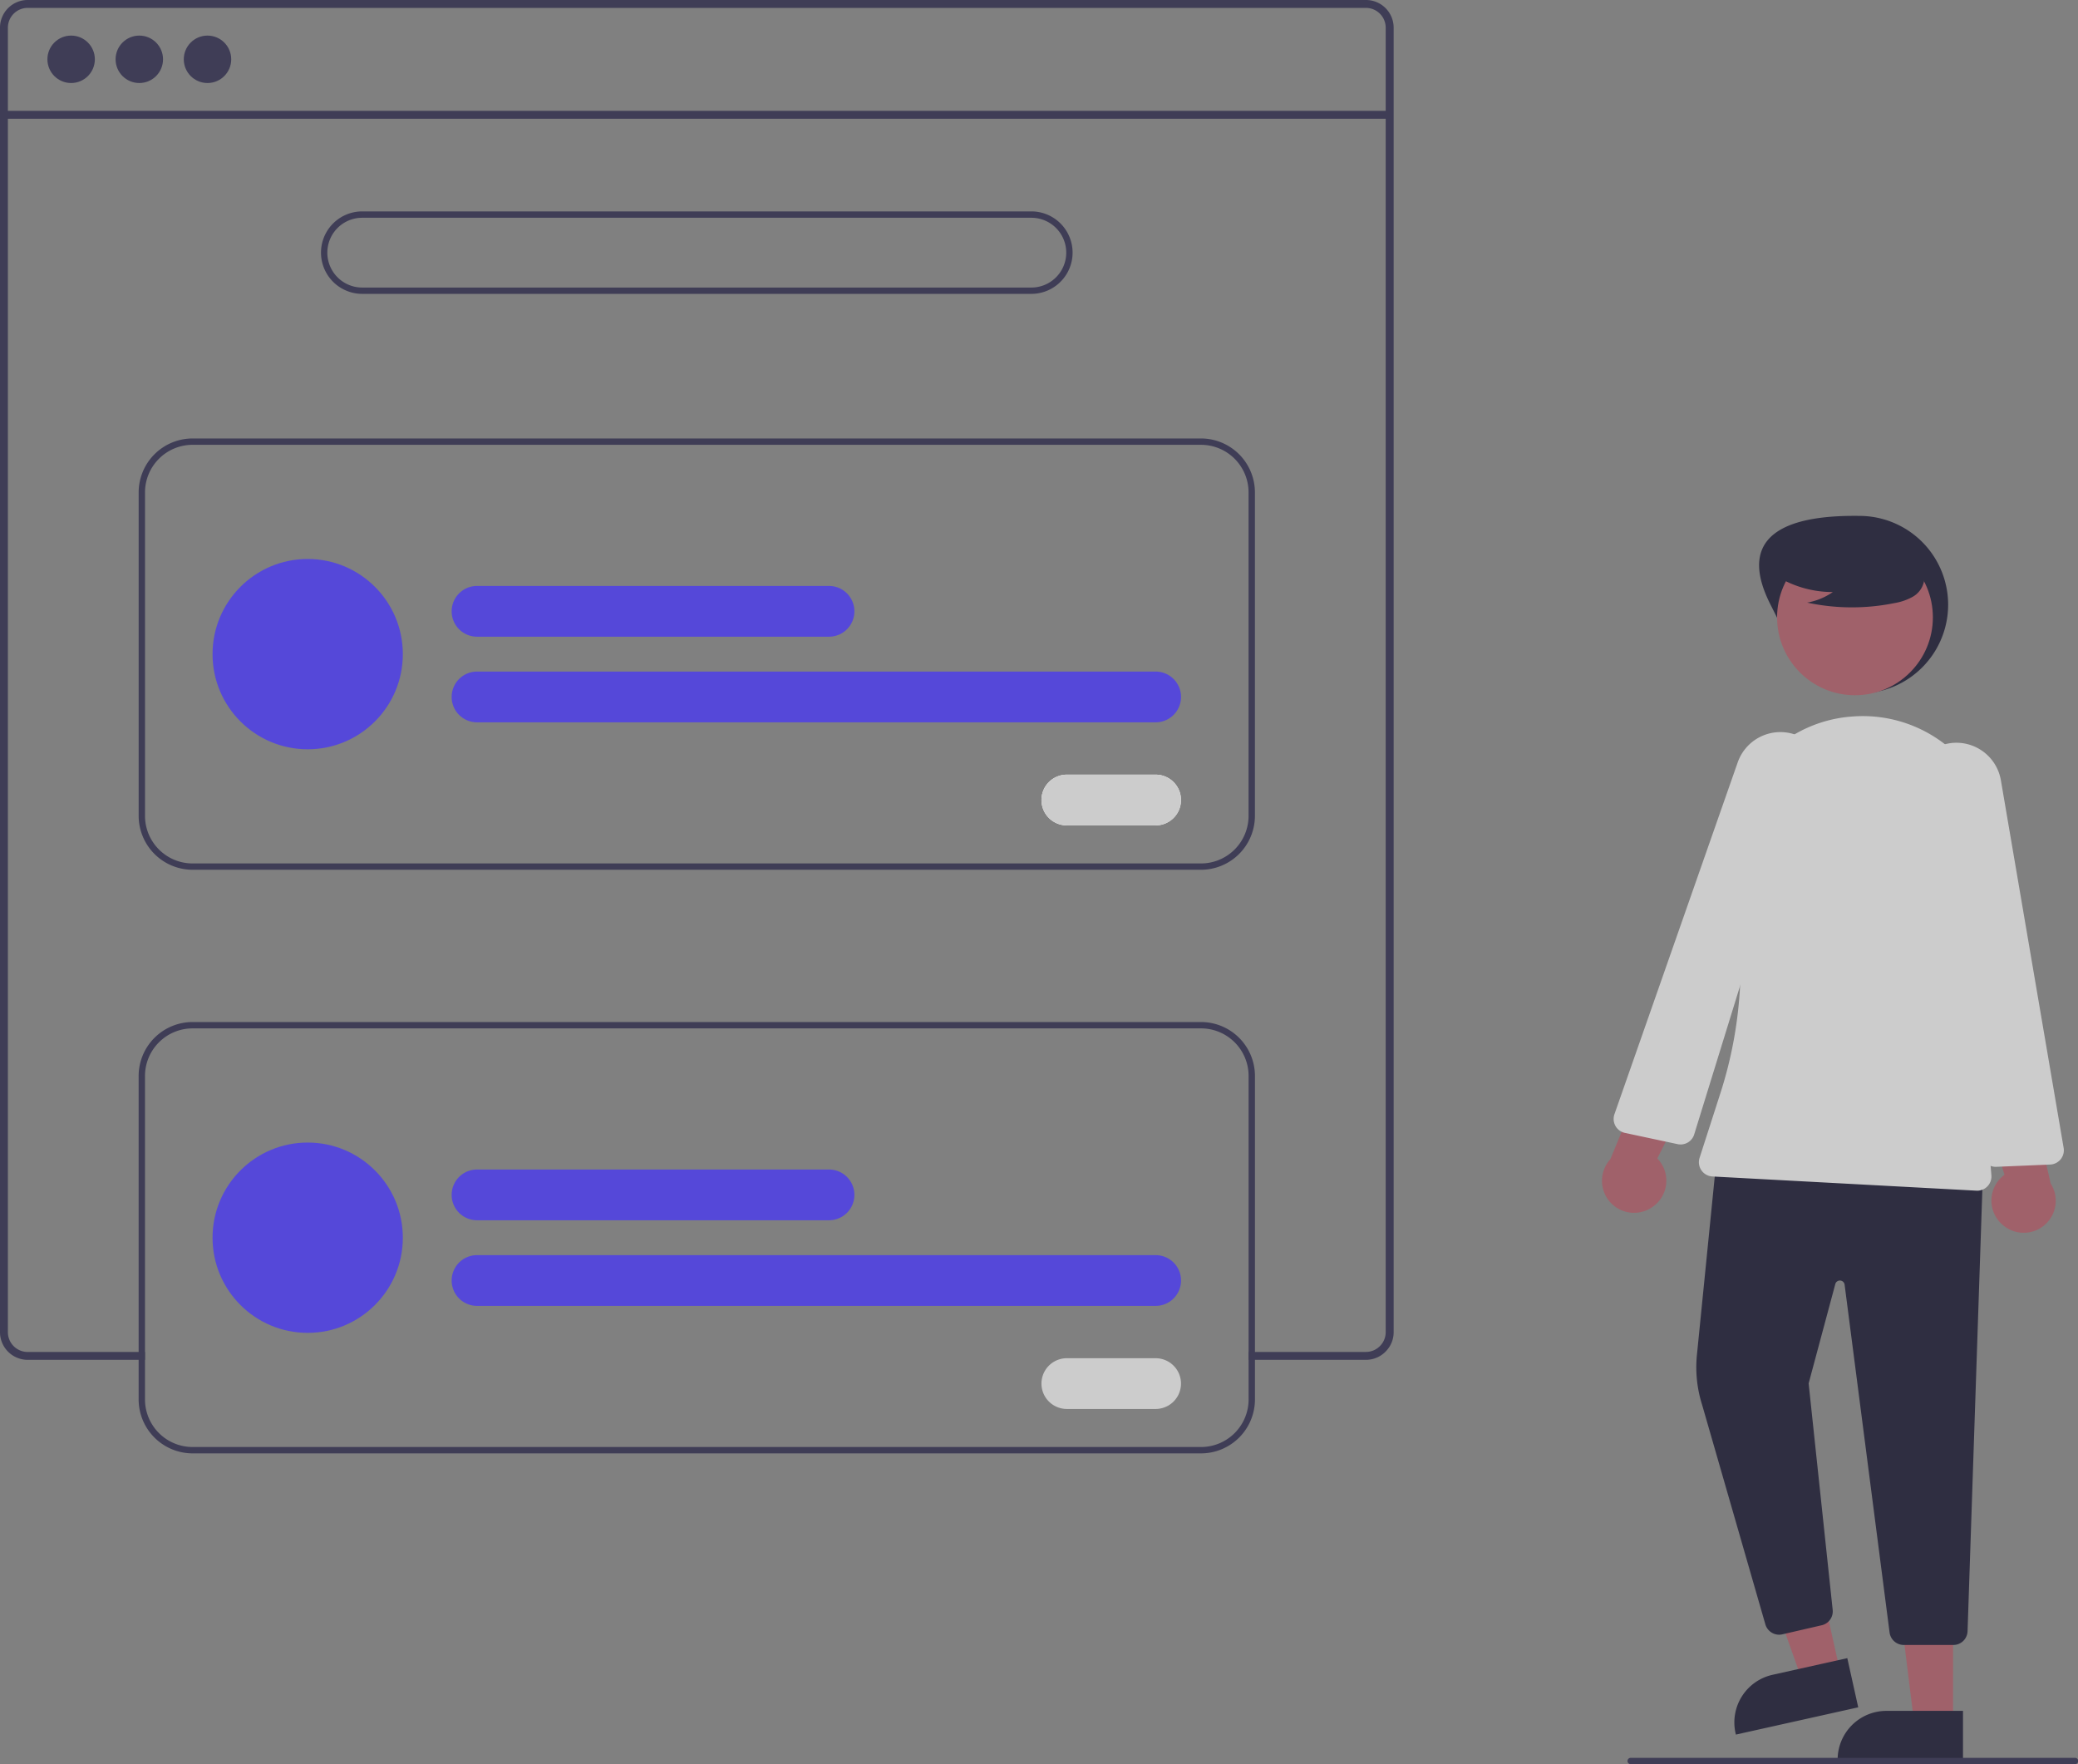<svg xmlns="http://www.w3.org/2000/svg" width="207.558" height="176.193" viewBox="0 0 207.558 176.193">
  <rect x="0" y="0" width="207.558" height="176.193" fill="#808080" stroke="none"/>
  <g id="undraw_onboarding_re_6osc" transform="translate(0)">
    <path id="Path_13" data-name="Path 13" d="M828.22,343.4c2.221,4.366,3.971,8.869,8.869,8.869a8.869,8.869,0,1,0,0-17.738C832.111,334.468,824.087,335.273,828.22,343.4Z" transform="translate(-651.371 -283.007)" fill="#2f2e41"/>
    <path id="Path_14" data-name="Path 14" d="M561.238,495.863l-3.79.844-5.062-14.218,5.594-1.247Z" transform="translate(-377.417 -328.809)" fill="#a0616a"/>
    <path id="Path_15" data-name="Path 15" d="M831.642,699.6l-12.222,2.723-.034-.155a4.873,4.873,0,0,1,3.7-5.817h0l7.465-1.663Z" transform="translate(-646.036 -529.085)" fill="#2f2e41"/>
    <path id="Path_16" data-name="Path 16" d="M603.518,511.132h-3.883l-1.848-14.978h5.732Z" transform="translate(-408.437 -338.997)" fill="#a0616a"/>
    <path id="Path_17" data-name="Path 17" d="M864.361,716.347H851.839v-.158a4.874,4.874,0,0,1,4.874-4.874h7.648Z" transform="translate(-668.29 -540.446)" fill="#2f2e41"/>
    <path id="Path_18" data-name="Path 18" d="M832.955,585.3H828a1.431,1.431,0,0,1-1.412-1.232l-4.493-34.753a.475.475,0,0,0-.93-.058l-2.663,9.923,2.4,22.6a1.424,1.424,0,0,1-1.1,1.553l-3.931.907a1.432,1.432,0,0,1-1.68-.96l-6.331-21.972a12.388,12.388,0,0,1-.515-4.988l1.981-19.808.15.007,26.446,1.274-1.546,46.129A1.42,1.42,0,0,1,832.955,585.3Z" transform="translate(-637.849 -421.014)" fill="#2f2e41"/>
    <ellipse id="Ellipse_7" data-name="Ellipse 7" cx="7.78" cy="7.78" rx="7.78" ry="7.78" transform="translate(177.502 53.875)" fill="#a0616a"/>
    <path id="Path_19" data-name="Path 19" d="M835.881,445.055l-.077,0-26.368-1.418a1.425,1.425,0,0,1-1.28-1.86l2.087-6.48a41.924,41.924,0,0,0,1.107-21.5,13.418,13.418,0,0,1,2.384-10.815,13.22,13.22,0,0,1,9.553-5.273h0q.194-.015.389-.027a13.358,13.358,0,0,1,14,15.315l-1.839,12.345,1.466,18.176a1.425,1.425,0,0,1-1.42,1.54Z" transform="translate(-638.396 -326.14)" fill="#ccc"/>
    <path id="Path_20" data-name="Path 20" d="M782.581,520.174a3.185,3.185,0,0,0,.5-4.859l5.077-10.117-5.841.692-3.926,9.5a3.2,3.2,0,0,0,4.192,4.783Z" transform="translate(-617.543 -399.618)" fill="#a0616a"/>
    <path id="Path_21" data-name="Path 21" d="M896.977,523.823a3.185,3.185,0,0,1,.322-4.873l-3.315-10.823,5.643,1.658,2.283,10.023a3.2,3.2,0,0,1-4.933,4.015Z" transform="translate(-697.085 -401.619)" fill="#a0616a"/>
    <path id="Path_22" data-name="Path 22" d="M883.553,448.42a1.418,1.418,0,0,1-1.411-1.238l-2.638-19.9-4.208-15.55a4.494,4.494,0,0,1,4.228-5.666h0a4.512,4.512,0,0,1,4.54,3.736l6.27,36.725a1.425,1.425,0,0,1-1.345,1.664l-5.374.227Z" transform="translate(-684.21 -331.885)" fill="#ccc"/>
    <path id="Path_23" data-name="Path 23" d="M787.888,443.887a1.456,1.456,0,0,1-.3-.032l-5.26-1.122a1.425,1.425,0,0,1-1.048-1.865L793.6,405.707a4.518,4.518,0,0,1,5.1-2.925h0a4.494,4.494,0,0,1,3.221,6.293l-6.755,14.648-5.919,19.159A1.417,1.417,0,0,1,787.888,443.887Z" transform="translate(-620.024 -329.587)" fill="#ccc"/>
    <path id="Path_24" data-name="Path 24" d="M831.247,343.654a10.582,10.582,0,0,0,6.047,1.869,6.484,6.484,0,0,1-2.57,1.057,21.335,21.335,0,0,0,8.715.049,5.643,5.643,0,0,0,1.824-.627,2.309,2.309,0,0,0,1.126-1.506c.191-1.092-.66-2.085-1.545-2.754a11.393,11.393,0,0,0-9.574-1.913,5.241,5.241,0,0,0-2.835,1.6,2.583,2.583,0,0,0-.239,3.067Z" transform="translate(-654.22 -286.396)" fill="#2f2e41"/>
    <path id="Path_25" data-name="Path 25" d="M408.795,171.875H275.126a2.765,2.765,0,0,0-2.762,2.762V304.923a2.765,2.765,0,0,0,2.762,2.762h11.72V306.9h-11.72a1.976,1.976,0,0,1-1.973-1.973V174.637a1.976,1.976,0,0,1,1.973-1.973H408.795a1.976,1.976,0,0,1,1.977,1.974V304.923a1.957,1.957,0,0,1-.326,1.083,2.041,2.041,0,0,1-.748.671,1.958,1.958,0,0,1-.9.219h-11.72v.789h11.72a2.76,2.76,0,0,0,2.1-.969.616.616,0,0,0,.06-.076,2.582,2.582,0,0,0,.4-.668,2.691,2.691,0,0,0,.209-1.048V174.637A2.765,2.765,0,0,0,408.795,171.875Z" transform="translate(-272.364 -171.875)" fill="#3f3d56"/>
    <rect id="Rectangle_32" data-name="Rectangle 32" width="138.407" height="0.79" transform="translate(0.393 11.071)" fill="#3f3d56"/>
    <ellipse id="Ellipse_8" data-name="Ellipse 8" cx="2.369" cy="2.369" rx="2.369" ry="2.369" transform="translate(4.736 3.554)" fill="#3f3d56"/>
    <ellipse id="Ellipse_9" data-name="Ellipse 9" cx="2.369" cy="2.369" rx="2.369" ry="2.369" transform="translate(11.546 3.554)" fill="#3f3d56"/>
    <ellipse id="Ellipse_10" data-name="Ellipse 10" cx="2.369" cy="2.369" rx="2.369" ry="2.369" transform="translate(18.357 3.554)" fill="#3f3d56"/>
    <path id="Path_26" data-name="Path 26" d="M444.541,246.767H377.707a4.118,4.118,0,1,1,0-8.236h66.835a4.118,4.118,0,0,1,0,8.236Zm-66.835-7.6a3.484,3.484,0,0,0,0,6.969h66.835a3.484,3.484,0,1,0,0-6.969Z" transform="translate(-341.526 -217.418)" fill="#3f3d56"/>
    <path id="Path_27" data-name="Path 27" d="M422.2,353.2H321.474a5.391,5.391,0,0,1-5.385-5.385V315.51a5.391,5.391,0,0,1,5.385-5.385H422.2a5.391,5.391,0,0,1,5.385,5.385v32.309A5.391,5.391,0,0,1,422.2,353.2ZM321.474,310.758a4.757,4.757,0,0,0-4.751,4.751v32.309a4.757,4.757,0,0,0,4.751,4.751H422.2a4.757,4.757,0,0,0,4.751-4.751V315.51a4.757,4.757,0,0,0-4.751-4.751Z" transform="translate(-302.239 -266.334)" fill="#3f3d56"/>
    <path id="Path_28" data-name="Path 28" d="M452.482,361.693H417.323a2.534,2.534,0,1,1,0-5.068h35.159a2.534,2.534,0,0,1,0,5.068Z" transform="translate(-369.676 -298.105)" fill="#5548d9"/>
    <path id="Path_29" data-name="Path 29" d="M485.108,388.693H417.323a2.534,2.534,0,1,1,0-5.068h67.785a2.534,2.534,0,0,1,0,5.068Z" transform="translate(-369.676 -316.553)" fill="#5548d9"/>
    <ellipse id="Ellipse_11" data-name="Ellipse 11" cx="9.503" cy="9.503" rx="9.503" ry="9.503" transform="translate(21.23 55.827)" fill="#5548d9"/>
    <path id="Path_30" data-name="Path 30" d="M612.181,421.193h-8.869a2.534,2.534,0,1,1,0-5.068h8.869a2.534,2.534,0,1,1,0,5.068Z" transform="translate(-496.753 -338.759)" fill="#fff"/>
    <path id="Path_31" data-name="Path 31" d="M612.181,421.193h-8.869a2.534,2.534,0,1,1,0-5.068h8.869a2.534,2.534,0,1,1,0,5.068Z" transform="translate(-496.753 -338.759)" fill="#ccc"/>
    <path id="Path_32" data-name="Path 32" d="M422.2,494.125H321.469a5.392,5.392,0,0,0-5.385,5.385v32.309a5.392,5.392,0,0,0,5.385,5.385H422.2a5.39,5.39,0,0,0,5.385-5.385V499.51A5.391,5.391,0,0,0,422.2,494.125Zm4.751,37.693a4.755,4.755,0,0,1-4.751,4.751H321.469a4.757,4.757,0,0,1-4.751-4.751V499.51a4.757,4.757,0,0,1,4.751-4.751H422.2a4.755,4.755,0,0,1,4.751,4.751Z" transform="translate(-302.236 -392.052)" fill="#3f3d56"/>
    <path id="Path_33" data-name="Path 33" d="M452.482,545.693H417.323a2.534,2.534,0,1,1,0-5.068h35.159a2.534,2.534,0,0,1,0,5.068Z" transform="translate(-369.676 -423.823)" fill="#5548d9"/>
    <path id="Path_34" data-name="Path 34" d="M485.108,572.693H417.323a2.534,2.534,0,1,1,0-5.068h67.785a2.534,2.534,0,0,1,0,5.068Z" transform="translate(-369.676 -442.271)" fill="#5548d9"/>
    <ellipse id="Ellipse_12" data-name="Ellipse 12" cx="9.503" cy="9.503" rx="9.503" ry="9.503" transform="translate(21.23 114.11)" fill="#5548d9"/>
    <path id="Path_35" data-name="Path 35" d="M612.181,605.193h-8.869a2.534,2.534,0,0,1,0-5.068h8.869a2.534,2.534,0,1,1,0,5.068Z" transform="translate(-496.753 -464.476)" fill="#ccc"/>
    <path id="Path_36" data-name="Path 36" d="M830.3,726.758H785.953a.317.317,0,1,1,0-.633H830.3a.317.317,0,1,1,0,.633Z" transform="translate(-623.057 -550.566)" fill="#3f3d56"/>
  </g>
</svg>
